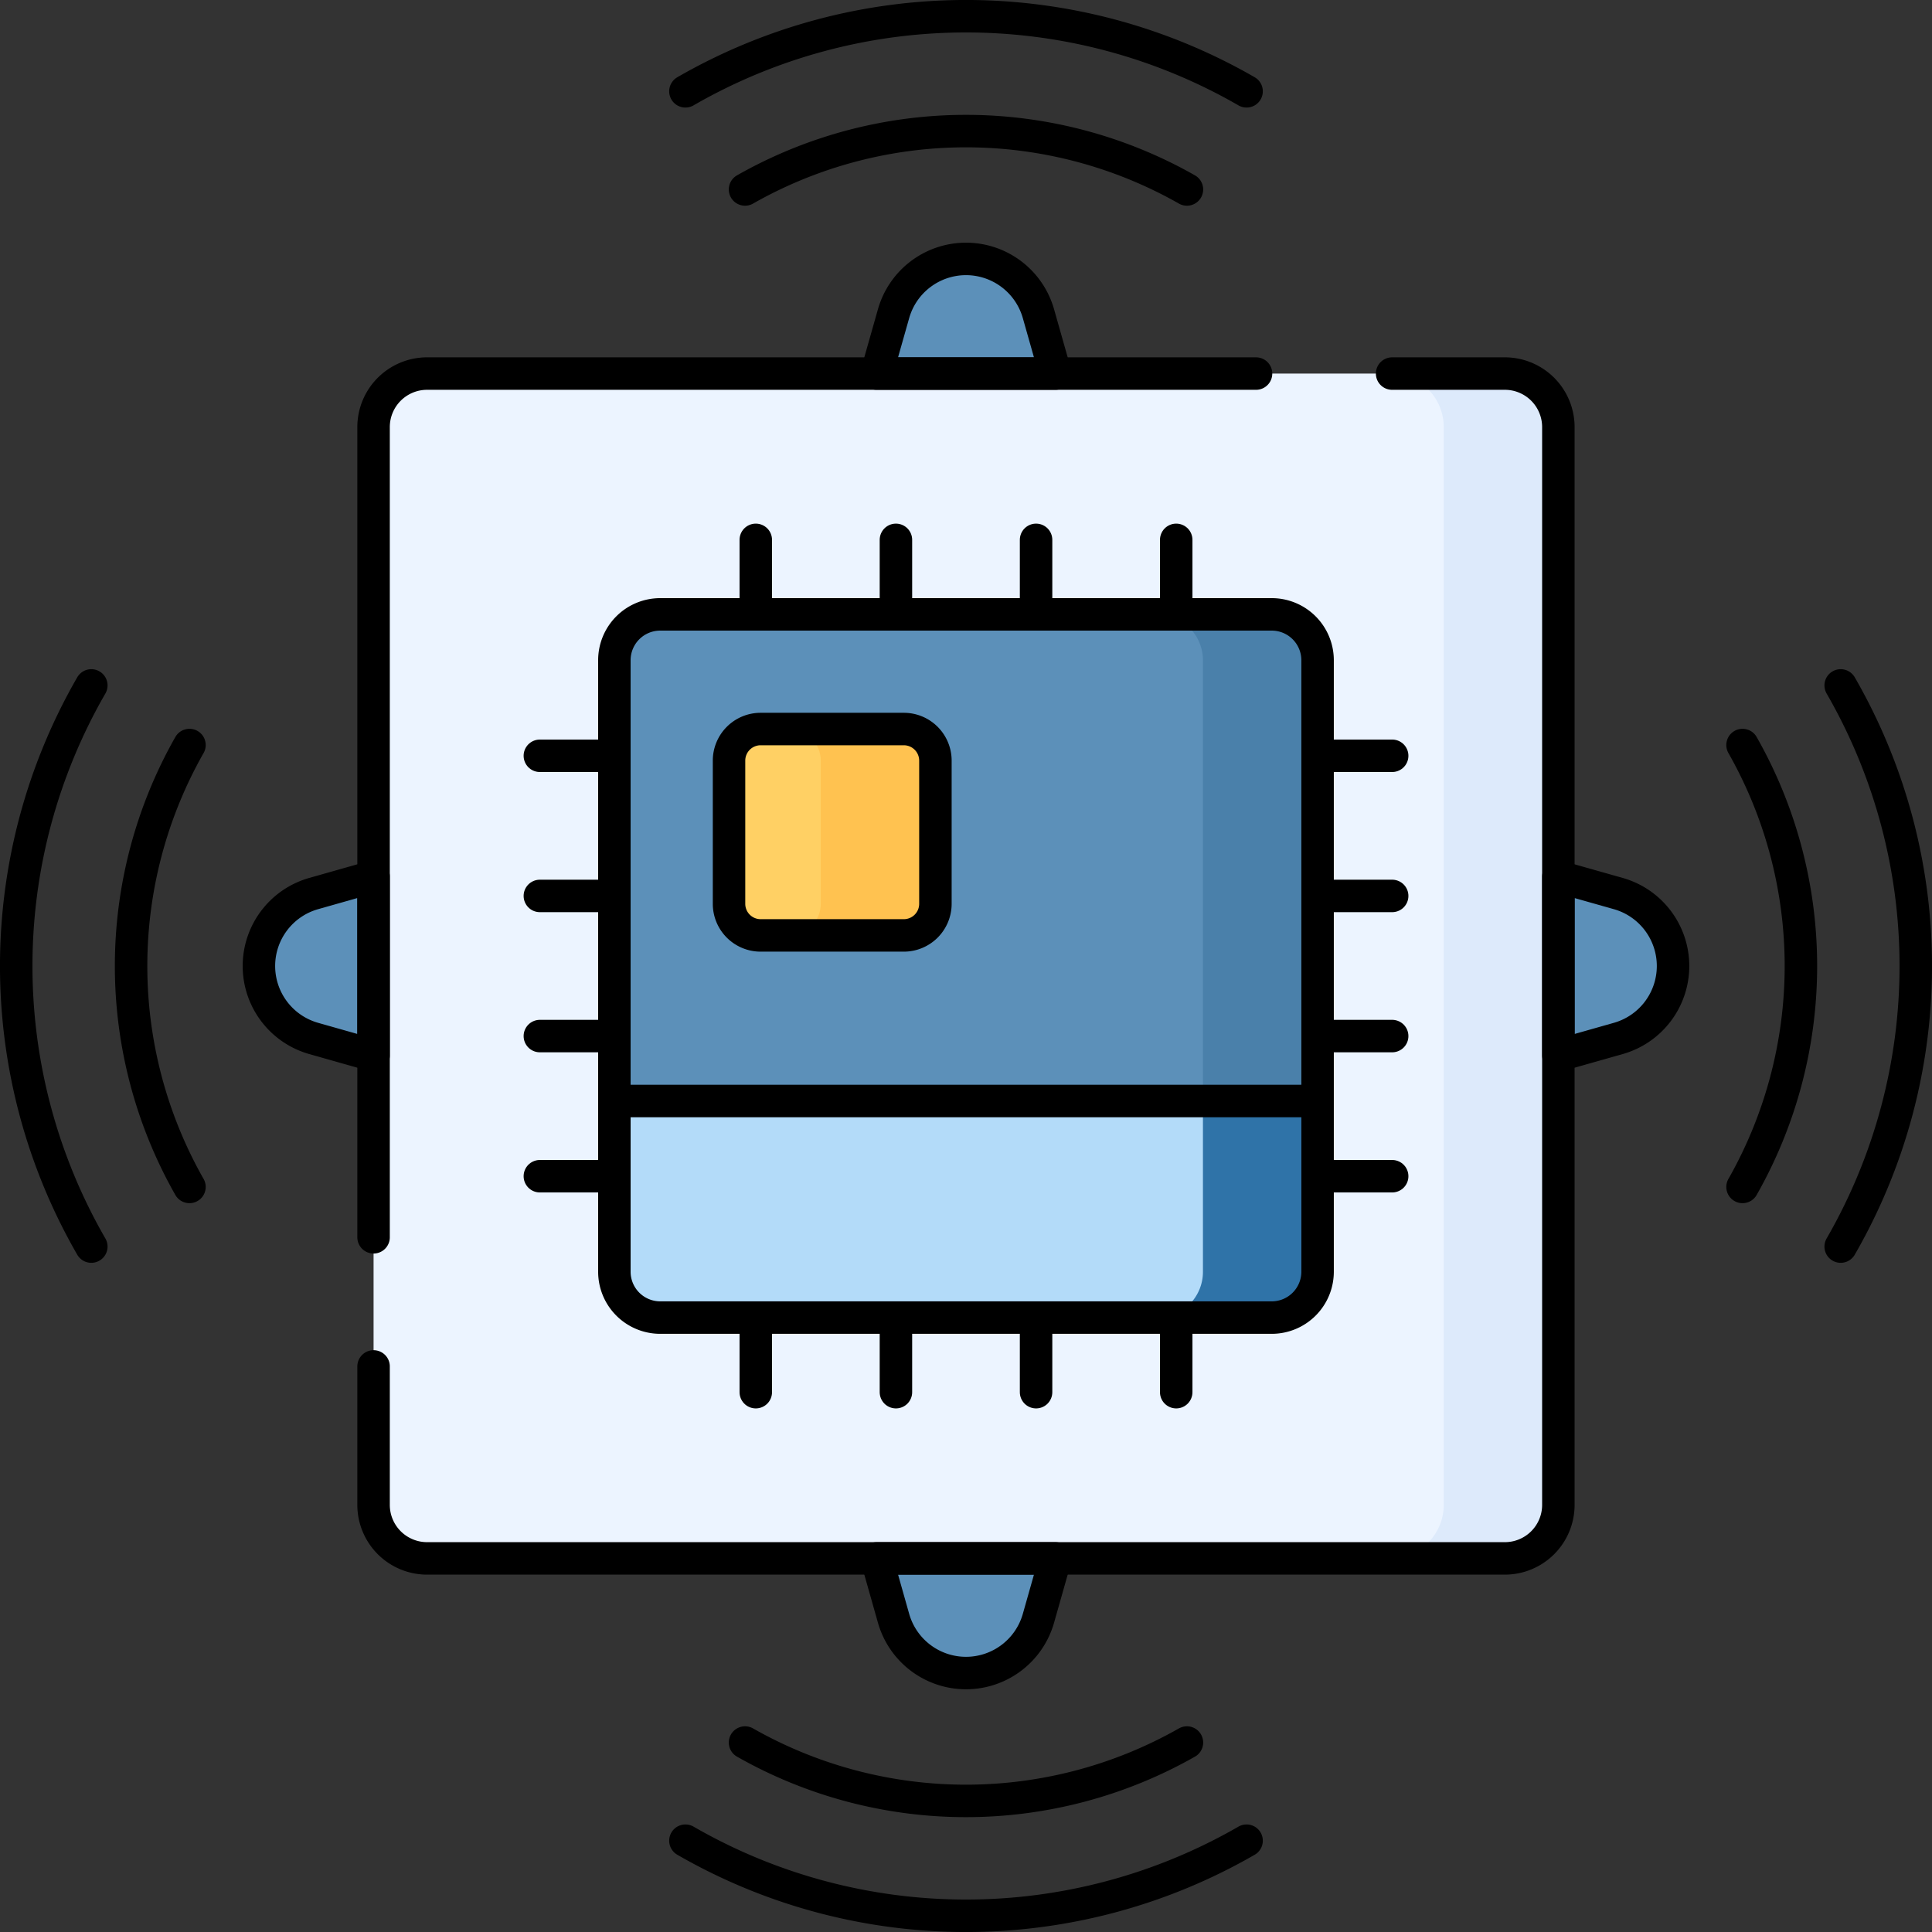 <svg xmlns="http://www.w3.org/2000/svg" width="59.5" height="59.5" viewBox="0 0 59.5 59.5"><rect x="0" y="0" width="59.5" height="59.5" fill="#333333" stroke="none"/><g transform="translate(-7 -7)"><path d="M135.841,137.489H102.648A1.648,1.648,0,0,1,101,135.841V102.648A1.648,1.648,0,0,1,102.648,101h33.193a1.648,1.648,0,0,1,1.648,1.648v33.193A1.648,1.648,0,0,1,135.841,137.489Z" transform="translate(-82.495 -82.495)" fill="#ecf4ff"/><path d="M370.531,101H367a1.648,1.648,0,0,1,1.648,1.648v33.193A1.648,1.648,0,0,1,367,137.489h3.531a1.648,1.648,0,0,0,1.648-1.648V102.648A1.648,1.648,0,0,0,370.531,101Z" transform="translate(-317.185 -82.495)" fill="#ddeafb"/><path d="M164,184.245V165.412A1.412,1.412,0,0,1,165.412,164h18.833a1.413,1.413,0,0,1,1.412,1.412v18.833a1.413,1.413,0,0,1-1.412,1.412H165.412A1.413,1.413,0,0,1,164,184.245Z" transform="translate(-138.079 -138.079)" fill="#5c90b9"/><path d="M309.531,164H306a1.413,1.413,0,0,1,1.412,1.412v18.833A1.413,1.413,0,0,1,306,185.658h3.531a1.413,1.413,0,0,0,1.412-1.412V165.412A1.412,1.412,0,0,0,309.531,164Z" transform="translate(-263.365 -138.079)" fill="#4a80aa"/><path d="M164,291.324v5.259A1.412,1.412,0,0,0,165.412,298h18.833a1.413,1.413,0,0,0,1.412-1.412v-5.259Z" transform="translate(-138.079 -250.416)" fill="#b3dbf9"/><path d="M307.412,291.324v5.259A1.413,1.413,0,0,1,306,298h3.531a1.412,1.412,0,0,0,1.412-1.412v-5.259Z" transform="translate(-263.365 -250.416)" fill="#2f73a8"/><path d="M194,199.382v-4.41a.973.973,0,0,1,.973-.973h4.41a.973.973,0,0,1,.973.973v4.41a.973.973,0,0,1-.973.973h-4.41A.973.973,0,0,1,194,199.382Z" transform="translate(-164.548 -164.547)" fill="#ffd064"/><path d="M213.263,194h-3.531a.973.973,0,0,1,.973.973v4.41a.973.973,0,0,1-.973.973h3.531a.973.973,0,0,0,.973-.973v-4.41A.973.973,0,0,0,213.263,194Z" transform="translate(-178.428 -164.548)" fill="#ffc250"/><path d="M74.531,238.107l-1.845-.523A2.319,2.319,0,0,1,71,235.353h0a2.319,2.319,0,0,1,1.686-2.231l1.845-.523Z" transform="translate(-56.026 -198.603)" fill="#5c90b9"/><path d="M411,238.107l1.845-.523a2.319,2.319,0,0,0,1.686-2.231h0a2.319,2.319,0,0,0-1.686-2.231L411,232.6Z" transform="translate(-356.006 -198.603)" fill="#5c90b9"/><path d="M238.107,411l-.523,1.845a2.319,2.319,0,0,1-2.231,1.686h0a2.319,2.319,0,0,1-2.231-1.686L232.6,411Z" transform="translate(-198.603 -356.006)" fill="#5c90b9"/><path d="M238.107,74.531l-.523-1.845A2.319,2.319,0,0,0,235.353,71h0a2.319,2.319,0,0,0-2.231,1.686l-.523,1.845Z" transform="translate(-198.603 -56.026)" fill="#5c90b9"/><g transform="translate(7.5 7.5)"><g transform="translate(0 0)"><g transform="translate(0 20.609)"><path d="M9.812,199.87a17.3,17.3,0,0,1,0-17.282" transform="translate(-7.5 -182.588)" fill="none" stroke="#000" stroke-linecap="round" stroke-linejoin="round" stroke-miterlimit="10" stroke-width="1"/><path d="M39.348,211.793a13.776,13.776,0,0,1,0-13.609" transform="translate(-34.013 -196.348)" fill="none" stroke="#000" stroke-linecap="round" stroke-linejoin="round" stroke-miterlimit="10" stroke-width="1"/></g><g transform="translate(53.165 20.609)"><path d="M484.857,199.87a17.3,17.3,0,0,0,0-17.282" transform="translate(-481.834 -182.588)" fill="none" stroke="#000" stroke-linecap="round" stroke-linejoin="round" stroke-miterlimit="10" stroke-width="1"/><path d="M459.175,211.793a13.776,13.776,0,0,0,0-13.609" transform="translate(-459.175 -196.348)" fill="none" stroke="#000" stroke-linecap="round" stroke-linejoin="round" stroke-miterlimit="10" stroke-width="1"/></g><g transform="translate(20.609 53.165)"><path d="M199.87,484.857a17.3,17.3,0,0,1-17.282,0" transform="translate(-182.588 -481.834)" fill="none" stroke="#000" stroke-linecap="round" stroke-linejoin="round" stroke-miterlimit="10" stroke-width="1"/><path d="M211.793,459.175a13.776,13.776,0,0,1-13.609,0" transform="translate(-196.348 -459.175)" fill="none" stroke="#000" stroke-linecap="round" stroke-linejoin="round" stroke-miterlimit="10" stroke-width="1"/></g><g transform="translate(20.609)"><path d="M199.87,9.812a17.3,17.3,0,0,0-17.282,0" transform="translate(-182.588 -7.5)" fill="none" stroke="#000" stroke-linecap="round" stroke-linejoin="round" stroke-miterlimit="10" stroke-width="1"/><path d="M211.793,39.348a13.776,13.776,0,0,0-13.609,0" transform="translate(-196.348 -34.013)" fill="none" stroke="#000" stroke-linecap="round" stroke-linejoin="round" stroke-miterlimit="10" stroke-width="1"/></g></g><path d="M101,127.6V102.648A1.648,1.648,0,0,1,102.648,101h25.529" transform="translate(-89.995 -89.995)" fill="none" stroke="#000" stroke-linecap="round" stroke-linejoin="round" stroke-miterlimit="10" stroke-width="1"/><path d="M132.368,101h3.472a1.648,1.648,0,0,1,1.648,1.648v33.193a1.648,1.648,0,0,1-1.648,1.648H102.648A1.648,1.648,0,0,1,101,135.841v-4.264" transform="translate(-89.995 -89.995)" fill="none" stroke="#000" stroke-linecap="round" stroke-linejoin="round" stroke-miterlimit="10" stroke-width="1"/><path d="M164,184.245V165.412A1.412,1.412,0,0,1,165.412,164h18.833a1.413,1.413,0,0,1,1.412,1.412v18.833a1.413,1.413,0,0,1-1.412,1.412H165.412A1.413,1.413,0,0,1,164,184.245Z" transform="translate(-145.579 -145.579)" fill="none" stroke="#000" stroke-linecap="round" stroke-linejoin="round" stroke-miterlimit="10" stroke-width="1"/><path d="M194,199.382v-4.41a.973.973,0,0,1,.973-.973h4.41a.973.973,0,0,1,.973.973v4.41a.973.973,0,0,1-.973.973h-4.41A.973.973,0,0,1,194,199.382Z" transform="translate(-172.048 -172.047)" fill="none" stroke="#000" stroke-linecap="round" stroke-linejoin="round" stroke-miterlimit="10" stroke-width="1"/><g transform="translate(16.126 16.126)"><g transform="translate(6.65)"><line y2="2.119" fill="none" stroke="#000" stroke-linecap="round" stroke-linejoin="round" stroke-miterlimit="10" stroke-width="1"/><line y2="2.119" transform="translate(4.316)" fill="none" stroke="#000" stroke-linecap="round" stroke-linejoin="round" stroke-miterlimit="10" stroke-width="1"/><line y2="2.119" transform="translate(8.632)" fill="none" stroke="#000" stroke-linecap="round" stroke-linejoin="round" stroke-miterlimit="10" stroke-width="1"/><line y2="2.119" transform="translate(12.948)" fill="none" stroke="#000" stroke-linecap="round" stroke-linejoin="round" stroke-miterlimit="10" stroke-width="1"/><g transform="translate(0 24.13)"><line y2="2.119" fill="none" stroke="#000" stroke-linecap="round" stroke-linejoin="round" stroke-miterlimit="10" stroke-width="1"/><line y2="2.119" transform="translate(4.316)" fill="none" stroke="#000" stroke-linecap="round" stroke-linejoin="round" stroke-miterlimit="10" stroke-width="1"/><line y2="2.119" transform="translate(8.632)" fill="none" stroke="#000" stroke-linecap="round" stroke-linejoin="round" stroke-miterlimit="10" stroke-width="1"/><line y2="2.119" transform="translate(12.948)" fill="none" stroke="#000" stroke-linecap="round" stroke-linejoin="round" stroke-miterlimit="10" stroke-width="1"/></g></g><g transform="translate(0 6.65)"><g transform="translate(24.13)"><line x1="2.119" fill="none" stroke="#000" stroke-linecap="round" stroke-linejoin="round" stroke-miterlimit="10" stroke-width="1"/><line x1="2.119" transform="translate(0 4.316)" fill="none" stroke="#000" stroke-linecap="round" stroke-linejoin="round" stroke-miterlimit="10" stroke-width="1"/><line x1="2.119" transform="translate(0 8.632)" fill="none" stroke="#000" stroke-linecap="round" stroke-linejoin="round" stroke-miterlimit="10" stroke-width="1"/><line x1="2.119" transform="translate(0 12.948)" fill="none" stroke="#000" stroke-linecap="round" stroke-linejoin="round" stroke-miterlimit="10" stroke-width="1"/></g><line x1="2.119" fill="none" stroke="#000" stroke-linecap="round" stroke-linejoin="round" stroke-miterlimit="10" stroke-width="1"/><line x1="2.119" transform="translate(0 4.316)" fill="none" stroke="#000" stroke-linecap="round" stroke-linejoin="round" stroke-miterlimit="10" stroke-width="1"/><line x1="2.119" transform="translate(0 8.632)" fill="none" stroke="#000" stroke-linecap="round" stroke-linejoin="round" stroke-miterlimit="10" stroke-width="1"/><line x1="2.119" transform="translate(0 12.948)" fill="none" stroke="#000" stroke-linecap="round" stroke-linejoin="round" stroke-miterlimit="10" stroke-width="1"/></g></g><line x2="20.904" transform="translate(18.839 33.408)" fill="none" stroke="#000" stroke-linecap="round" stroke-linejoin="round" stroke-miterlimit="10" stroke-width="1"/><path d="M74.531,238.107l-1.845-.523A2.319,2.319,0,0,1,71,235.353h0a2.319,2.319,0,0,1,1.686-2.231l1.845-.523Z" transform="translate(-63.526 -206.103)" fill="none" stroke="#000" stroke-linecap="round" stroke-linejoin="round" stroke-miterlimit="10" stroke-width="1"/><path d="M411,238.107l1.845-.523a2.319,2.319,0,0,0,1.686-2.231h0a2.319,2.319,0,0,0-1.686-2.231L411,232.6Z" transform="translate(-363.506 -206.103)" fill="none" stroke="#000" stroke-linecap="round" stroke-linejoin="round" stroke-miterlimit="10" stroke-width="1"/><path d="M238.107,411l-.523,1.845a2.319,2.319,0,0,1-2.231,1.686h0a2.319,2.319,0,0,1-2.231-1.686L232.6,411Z" transform="translate(-206.103 -363.506)" fill="none" stroke="#000" stroke-linecap="round" stroke-linejoin="round" stroke-miterlimit="10" stroke-width="1"/><path d="M238.107,74.531l-.523-1.845A2.319,2.319,0,0,0,235.353,71h0a2.319,2.319,0,0,0-2.231,1.686l-.523,1.845Z" transform="translate(-206.103 -63.526)" fill="none" stroke="#000" stroke-linecap="round" stroke-linejoin="round" stroke-miterlimit="10" stroke-width="1"/></g></g></svg>